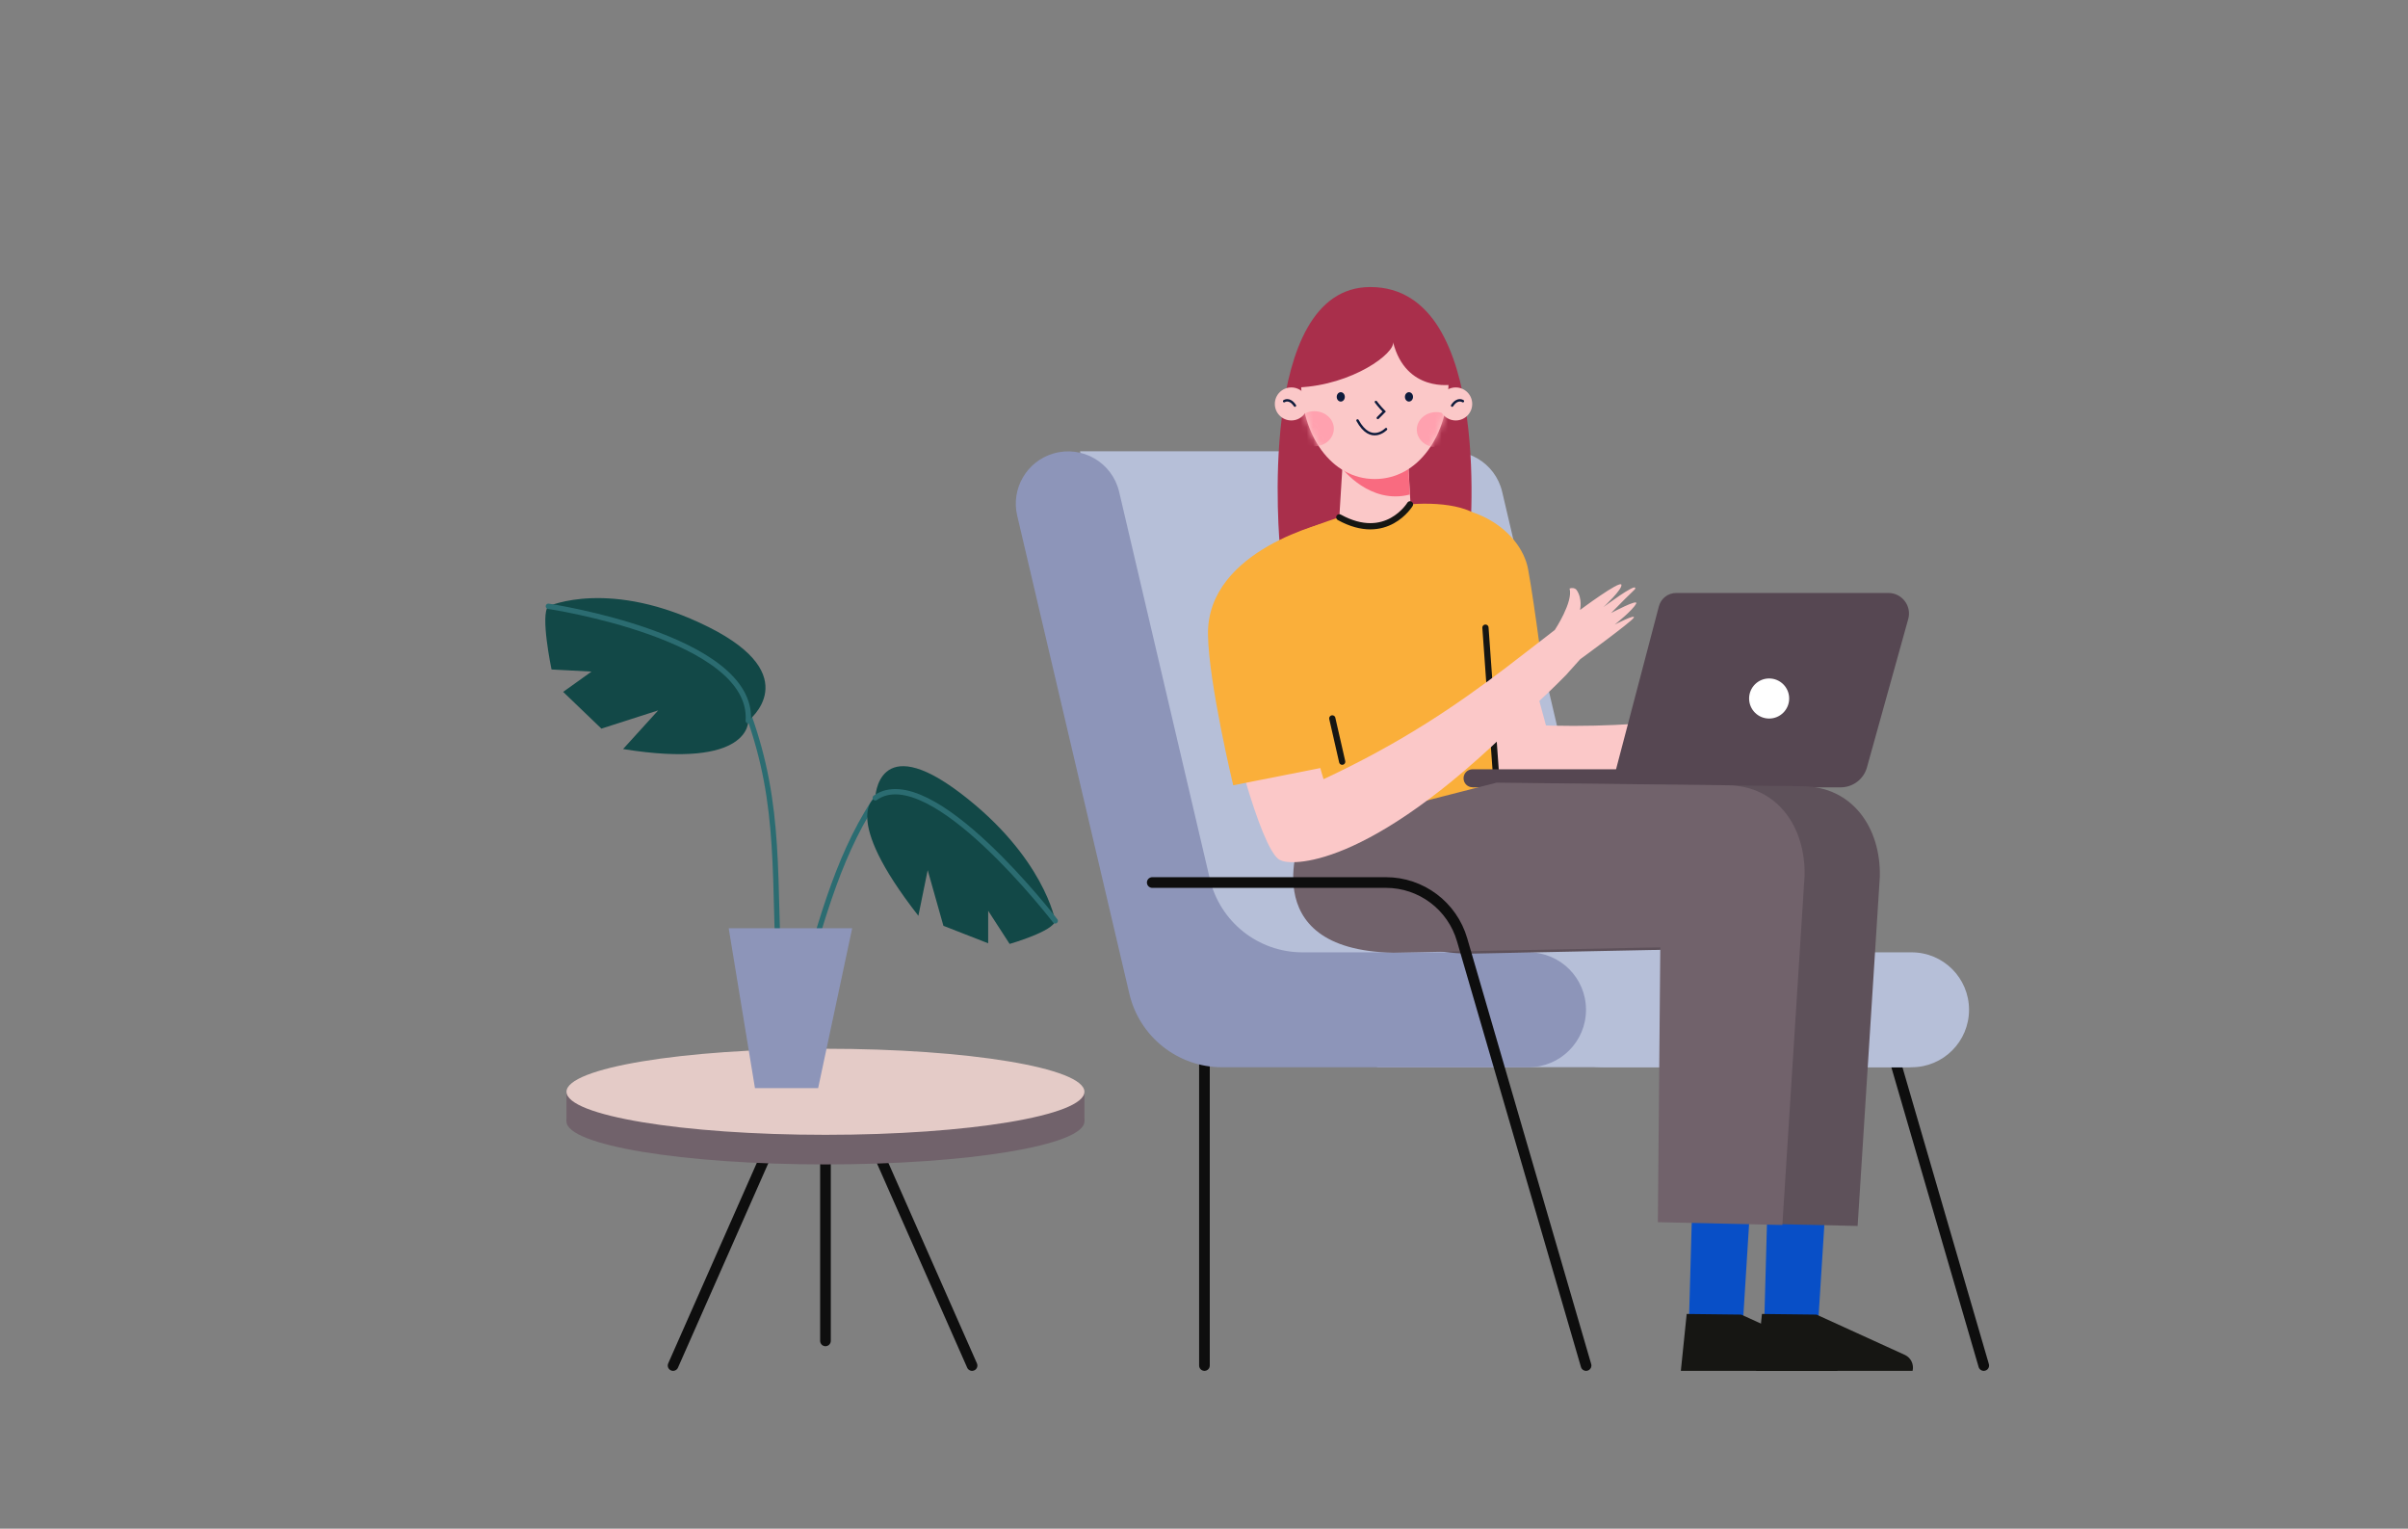 <svg width="375" height="238" viewBox="0 0 375 238" fill="none" xmlns="http://www.w3.org/2000/svg">
<rect x="0" y="0" width="375" height="238" fill="#808080" stroke="none"/>
<path d="M121.62 174.59L104.82 212.6" stroke="#0E0E0E" stroke-width="1.66" stroke-miterlimit="10" stroke-linecap="round"/>
<path d="M134.59 174.59L151.38 212.6" stroke="#0E0E0E" stroke-width="1.66" stroke-miterlimit="10" stroke-linecap="round"/>
<path d="M128.55 169.98V208.76" stroke="#0E0E0E" stroke-width="1.66" stroke-miterlimit="10" stroke-linecap="round"/>
<path d="M88.22 174.59C88.22 178.29 106.28 181.29 128.55 181.29C150.82 181.29 168.88 178.29 168.88 174.59C168.88 170.89 150.82 167.89 128.55 167.89C106.28 167.89 88.22 170.89 88.22 174.59Z" fill="#71626B"/>
<path d="M168.88 169.98H88.22V174.59H168.88V169.98Z" fill="#71626B"/>
<path d="M88.22 169.98C88.22 173.68 106.28 176.68 128.55 176.68C150.82 176.68 168.88 173.68 168.88 169.98C168.88 166.28 150.82 163.28 128.55 163.28C106.28 163.28 88.22 166.28 88.22 169.98Z" fill="#E4CBC7"/>
<path d="M137.21 123.26C130.94 131.86 127.88 143.38 125.05 153.43" stroke="#2B6C71" stroke-width="0.83" stroke-miterlimit="10"/>
<path d="M164.33 143.37C164.33 143.37 162.59 133.38 149.59 123.5C136.59 113.62 136.31 124.21 136.31 124.21C136.31 124.21 130.76 126.9 143.02 142.58L144.47 135.47L146.92 144.14L153.89 146.86V141.8L157.23 146.96C157.23 146.96 164.1 144.98 164.33 143.35V143.37Z" fill="#124847"/>
<path d="M164.33 143.37C164.33 143.37 144.94 118.12 136.31 124.21" stroke="#2B6C71" stroke-width="0.83" stroke-miterlimit="10" stroke-linecap="round"/>
<path d="M116.53 111.18C121.77 125.71 120.44 136.34 121.43 155.44" stroke="#2B6C71" stroke-width="0.83" stroke-miterlimit="10"/>
<path d="M85.4 94.39C85.4 94.39 95.02 89.97 110.32 97.61C125.63 105.26 116.52 112.22 116.52 112.22C116.52 112.22 117.02 119.84 97.03 116.62L102.5 110.6L93.66 113.44L87.7 107.72L92.12 104.56L85.89 104.23C85.89 104.23 84.09 95.66 85.39 94.39H85.4Z" fill="#124847"/>
<path d="M85.4 94.39C85.4 94.39 117.41 99.18 116.53 112.22" stroke="#2B6C71" stroke-width="0.83" stroke-miterlimit="10" stroke-linecap="round"/>
<path d="M113.48 144.52H132.71L127.41 169.41H117.57L113.48 144.52Z" fill="#8D95B9"/>
<path d="M241.37 137.4H277.76C283.26 137.4 288.1 141.04 289.63 146.33L308.93 212.6" stroke="#0E0E0E" stroke-width="1.66" stroke-miterlimit="10" stroke-linecap="round"/>
<path d="M187.57 157.53V212.6" stroke="#0E0E0E" stroke-width="1.66" stroke-miterlimit="10" stroke-linecap="round"/>
<path d="M168.2 70.26H226.09L241.11 138.08L264.76 156.93L297.7 166.15H214.54L181.49 146.13L170.47 84.82L168.2 70.26Z" fill="#B6BFD8"/>
<path d="M233.93 76.55L248.06 136.83C249.63 143.53 255.61 148.27 262.49 148.27H297.7C302.64 148.27 306.64 152.27 306.64 157.21C306.64 162.15 302.64 166.16 297.7 166.16H249.96C243.08 166.16 237.1 161.42 235.53 154.73L218.06 80.28C217.07 76.08 219.54 71.83 223.68 70.61C228.17 69.28 232.86 72 233.93 76.56V76.55Z" fill="#B6BFD8"/>
<path d="M174.28 76.55L188.41 136.83C189.98 143.53 195.96 148.27 202.84 148.27H238.05C242.99 148.27 246.99 152.27 246.99 157.21C246.99 162.15 242.99 166.16 238.05 166.16H190.31C183.43 166.16 177.45 161.42 175.88 154.73L158.41 80.28C157.42 76.08 159.89 71.83 164.03 70.61C168.52 69.28 173.21 72 174.28 76.56V76.55Z" fill="#8D95B9"/>
<path d="M282.66 114.6C283.44 114.11 278.58 113.77 278.58 113.77C283.83 112.48 283.67 112.72 283.83 112.48C284.25 111.85 278.08 112.36 278.08 112.36C278.08 112.36 282.08 111.6 282.29 110.89C282.49 110.18 274.74 110.8 274.74 110.8C274.74 110.8 276.03 109.53 275.94 107.87C275.92 107.45 275.45 107.14 275.14 107.1C274.54 109.17 269.76 111.34 269.76 111.34C269.76 111.34 269.16 111.4 268.14 111.5C267.6 111.55 267.07 111.61 266.53 111.66C264.83 111.83 262.61 112.04 260.2 112.27C252.69 112.94 244.5 113.36 234.56 112.63C231.77 116.25 228.81 119.74 225.78 123.16C232.4 123.95 242.49 123.66 257.44 120.32L260.22 119.71C262.49 119.32 264.91 118.84 267.5 118.22L270.69 117.31C270.69 117.31 280.54 116.63 281.19 116.27C281.84 115.91 278.09 115.6 278.09 115.6C278.09 115.6 281.7 115.21 282.67 114.6H282.66Z" fill="#FBC8C8"/>
<path d="M242.92 120.93L234.21 88.81L219.77 93.03L227.9 121.31C232.91 121.22 237.92 121.08 242.92 120.93Z" fill="#FBC8C8"/>
<path d="M216.89 92.63L220.38 112.78C220.38 112.78 240.27 108.77 240.62 108.21C240.79 107.94 238.98 94.1 237.98 88.66C236.8 82.29 228.6 77.61 222.43 79.6L224.13 80.39C218.97 82.06 215.87 87.31 216.89 92.63Z" fill="#FAAF3A"/>
<path d="M228.78 85.24H199.33C199.33 85.24 195.42 44.69 213.4 44.69C232.97 44.69 228.79 85.24 228.79 85.24H228.78Z" fill="#A92F4B"/>
<path d="M219.2 70.24L220.13 86.87L208.19 86.67L209.04 72.96L219.2 70.24Z" fill="#FBC8C8"/>
<path d="M219.57 76.99C213.36 78.62 209.03 72.96 209.03 72.96L219.19 70.24L219.56 76.99H219.57Z" fill="#F96B80"/>
<path d="M202.62 59.4C202.62 67.73 207.31 74.58 214.1 74.58C220.89 74.58 225.58 67.74 225.58 59.4C225.58 51.06 222.71 47.52 214.1 47.52C205.49 47.52 202.62 51.07 202.62 59.4Z" fill="#FBC8C8"/>
<mask id="mask0_283_11" style="mask-type:luminance" maskUnits="userSpaceOnUse" x="202" y="47" width="24" height="28">
<path d="M202.62 59.4C202.62 67.73 207.31 74.58 214.1 74.58C220.89 74.58 225.58 67.74 225.58 59.4C225.58 51.06 222.71 47.52 214.1 47.52C205.49 47.52 202.62 51.07 202.62 59.4Z" fill="white"/>
</mask>
<g mask="url(#mask0_283_11)">
<path d="M220.64 66.89C220.64 68.4 222 69.62 223.67 69.62C225.34 69.62 226.7 68.4 226.7 66.89C226.7 65.38 225.34 64.16 223.67 64.16C222 64.16 220.64 65.38 220.64 66.89Z" fill="#FFA1AF"/>
<path d="M201.66 66.75C201.66 68.26 203.02 69.48 204.69 69.48C206.36 69.48 207.72 68.26 207.72 66.75C207.72 65.24 206.36 64.02 204.69 64.02C203.02 64.02 201.66 65.24 201.66 66.75Z" fill="#FFA1AF"/>
</g>
<path d="M201.1 65.46C202.519 65.46 203.67 64.309 203.67 62.89C203.67 61.471 202.519 60.32 201.1 60.32C199.681 60.32 198.53 61.471 198.53 62.89C198.53 64.309 199.681 65.46 201.1 65.46Z" fill="#FBC8C8"/>
<path d="M199.98 62.46C199.98 62.46 200.81 61.87 201.66 63.15" stroke="#0F1B3C" stroke-width="0.38" stroke-miterlimit="10" stroke-linecap="round"/>
<path d="M226.7 65.46C228.119 65.46 229.27 64.309 229.27 62.89C229.27 61.471 228.119 60.32 226.7 60.32C225.281 60.32 224.13 61.471 224.13 62.89C224.13 64.309 225.281 65.46 226.7 65.46Z" fill="#FBC8C8"/>
<path d="M227.82 62.46C227.82 62.46 226.99 61.87 226.14 63.15" stroke="#0F1B3C" stroke-width="0.38" stroke-miterlimit="10" stroke-linecap="round"/>
<path d="M219.42 62.52C219.768 62.52 220.05 62.193 220.05 61.79C220.05 61.387 219.768 61.06 219.42 61.06C219.072 61.06 218.79 61.387 218.79 61.79C218.79 62.193 219.072 62.52 219.42 62.52Z" fill="#0F1B3C"/>
<path d="M208.8 62.52C209.148 62.52 209.43 62.193 209.43 61.79C209.43 61.387 209.148 61.06 208.8 61.06C208.452 61.06 208.17 61.387 208.17 61.79C208.17 62.193 208.452 62.52 208.8 62.52Z" fill="#0F1B3C"/>
<path d="M214.57 65.07L215.56 64.07C214.83 63.34 214.27 62.58 214.27 62.58" stroke="#0F1B3C" stroke-width="0.38" stroke-miterlimit="10" stroke-linecap="round"/>
<path d="M215.85 66.81C215.85 66.81 213.5 69.28 211.41 65.46" stroke="#0F1B3C" stroke-width="0.38" stroke-miterlimit="10" stroke-linecap="round"/>
<path d="M231.31 82.04C230.82 79.19 225.2 78.06 219.57 78.52C214.87 84.71 208.59 80.56 208.56 80.54C204.11 81.96 197.94 84.5 196.5 85.9C194.23 88.1 196.2 95.88 196.2 95.88L207.59 130.97L233.05 121.85C231.92 108.26 231.31 82.05 231.31 82.05V82.04Z" fill="#FAAF3A"/>
<path d="M213.53 45.46C201.1 45.46 202.19 60.32 202.19 60.32C210.67 59.94 217.3 54.96 216.94 53.25C216.83 52.7 216.85 52.96 216.94 53.25C218.93 61.16 226.15 59.88 226.15 59.88L226.22 59.6C226.22 59.6 226.53 45.45 213.53 45.45V45.46Z" fill="#A92F4B"/>
<path d="M231.33 97.72L233.06 121.84" stroke="#161613" stroke-width="0.97" stroke-miterlimit="10" stroke-linecap="round"/>
<path d="M229.32 122.58H254.21V119.77H229.32C228.54 119.77 227.92 120.4 227.92 121.17C227.92 121.95 228.55 122.57 229.32 122.57V122.58Z" fill="#564752"/>
<path d="M250.93 122.58H286.66C288.56 122.58 290.23 121.31 290.74 119.48L297.17 96.38C297.74 94.34 296.2 92.32 294.08 92.32H261.04C259.77 92.32 258.66 93.17 258.34 94.4L250.93 122.58Z" fill="#564752"/>
<path d="M275.51 111.87C277.233 111.87 278.63 110.473 278.63 108.75C278.63 107.027 277.233 105.63 275.51 105.63C273.787 105.63 272.39 107.027 272.39 108.75C272.39 110.473 273.787 111.87 275.51 111.87Z" fill="white"/>
<path d="M284.15 190.04L283.11 206.5L274.74 206.17L275.2 189.51L284.15 190.04Z" fill="#084FC7"/>
<path d="M282.88 204.67L296.7 210.97C297.61 211.42 298.08 212.44 297.85 213.43H273.48L274.39 204.57L282.89 204.67H282.88Z" fill="#161613"/>
<path d="M214.54 129.73C214.54 129.73 206.47 148.04 228.72 148.48L270.28 147.64L269.9 190.43L289.29 190.87L292.75 136.46C292.9 128.81 288.44 122.5 280.79 122.41L244.79 122L214.55 129.74L214.54 129.73Z" fill="#5E515A"/>
<path d="M272.42 190.04L271.39 206.5L263.01 206.17L263.48 189.51L272.42 190.04Z" fill="#084FC7"/>
<path d="M271.16 204.67L284.98 210.97C285.89 211.42 286.36 212.44 286.13 213.43H261.76L262.67 204.57L271.17 204.67H271.16Z" fill="#161613"/>
<path d="M202.82 129.58C202.82 129.58 194.75 147.89 217 148.33L258.56 147.49L258.18 190.28L277.57 190.72L281.03 136.31C281.18 128.66 276.72 122.35 269.07 122.26L233.07 121.85L202.83 129.59L202.82 129.58Z" fill="#71626B"/>
<path d="M202.44 99.48C203.24 107.46 204.32 115.63 206.12 121.31C218.48 115.54 227.04 109.63 234.52 103.95C236.44 102.48 238.21 101.11 239.56 100.07C239.99 99.74 240.42 99.41 240.84 99.08C241.65 98.45 242.13 98.08 242.13 98.08C242.13 98.08 245.03 93.7 244.43 91.63C244.71 91.49 245.27 91.51 245.52 91.85C246.48 93.21 246.06 94.97 246.06 94.97C246.06 94.97 252.29 90.32 252.5 91.03C252.7 91.74 249.72 94.51 249.72 94.51C249.72 94.51 254.68 90.8 254.66 91.56C254.66 91.85 254.66 91.56 250.9 95.44C250.9 95.44 255.2 93.15 254.8 93.97C254.3 95.01 251.45 97.25 251.45 97.25C251.45 97.25 254.79 95.52 254.43 96.17C254.07 96.82 246.09 102.63 246.09 102.63L243.88 105.09C242.02 106.99 240.23 108.69 238.51 110.22L236.48 112.21C212.67 135.8 200.76 134.66 199.52 133.96C197 133.45 192.46 118.04 189.01 101.6C188.34 98.39 190.05 95.14 193.1 93.94C193.16 93.92 193.23 93.89 193.29 93.87C197.44 92.24 202.01 95.02 202.46 99.46L202.44 99.48Z" fill="#FBC8C8"/>
<path d="M207.08 81.22C207.08 81.22 187.92 85.42 188.12 98.81C188.23 106.34 192.05 122.26 192.05 122.26L209.9 118.73L207.08 81.23V81.22Z" fill="#FAAF3A"/>
<path d="M207.48 111.85L209.02 118.59" stroke="#161613" stroke-width="0.97" stroke-miterlimit="10" stroke-linecap="round"/>
<path d="M219.58 78.52C219.58 78.52 215.93 84.59 208.57 80.54" stroke="#161613" stroke-width="0.97" stroke-miterlimit="10" stroke-linecap="round"/>
<path d="M179.44 137.4H215.83C221.33 137.4 226.17 141.04 227.7 146.33L247 212.6" stroke="#0E0E0E" stroke-width="1.66" stroke-miterlimit="10" stroke-linecap="round"/>
</svg>
